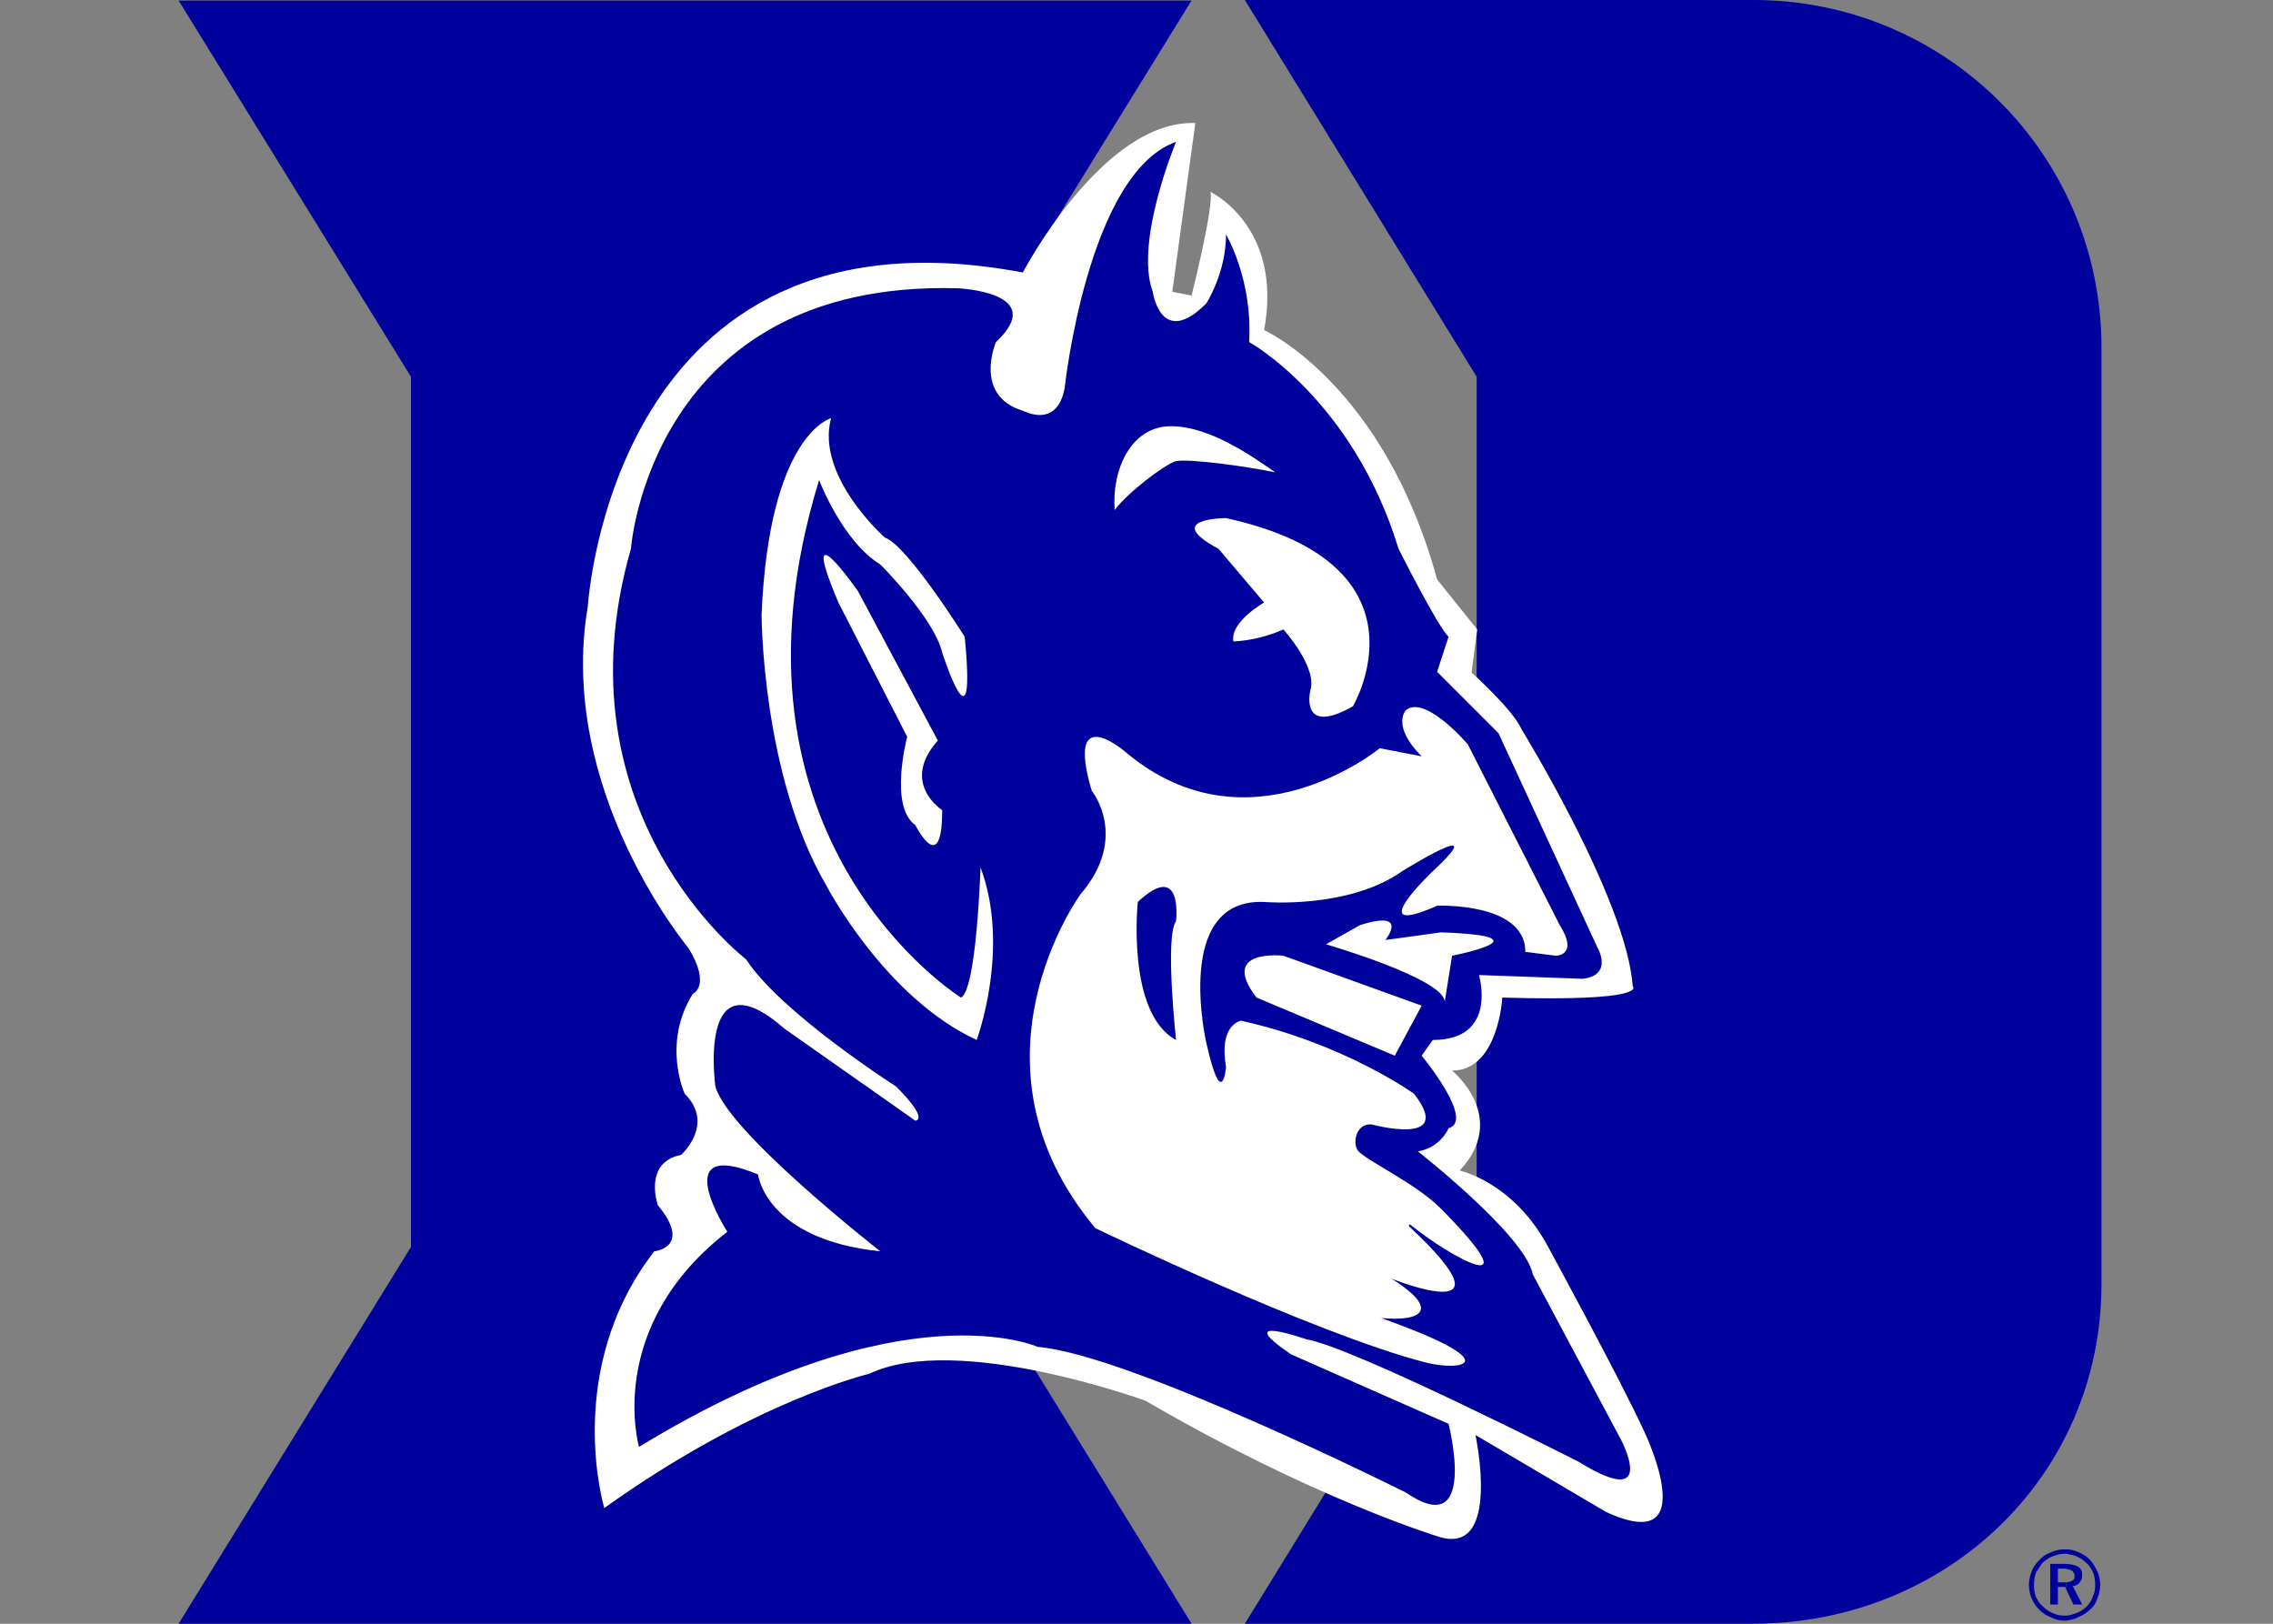 <?xml version="1.0" encoding="UTF-8"?>
<svg xmlns="http://www.w3.org/2000/svg" xmlns:xlink="http://www.w3.org/1999/xlink" width="35pt" height="25pt" viewBox="0 0 35 25" version="1.1">
<rect x="0" y="0" width="35" height="25" fill="#808080" stroke="none"/>
<g id="surface1">
<path style=" stroke:none;fill-rule:evenodd;fill:rgb(0%,0%,61.176%);fill-opacity:1;" d="M 19.168 0 L 22.738 5.801 L 22.738 19.199 L 19.168 25 L 26.988 25 C 29.965 25 32.359 22.73 32.359 19.766 L 32.359 5.352 C 32.359 2.387 29.965 0 27 0 Z M 19.168 0 "/>
<path style=" stroke:none;fill-rule:evenodd;fill:rgb(0%,0%,61.176%);fill-opacity:1;" d="M 2.75 25 L 6.328 19.199 L 6.328 5.801 L 2.75 0.008 L 18.348 0.008 L 14.77 5.801 L 14.77 19.199 L 18.348 25 Z M 2.75 25 "/>
<path style=" stroke:none;fill-rule:evenodd;fill:rgb(100%,100%,100%);fill-opacity:1;" d="M 15.75 4.195 C 15.75 4.195 16.98 1.84 18.406 1.895 L 18.051 4.492 L 18.348 4.551 C 18.348 4.551 18.703 3.137 18.637 2.953 C 18.637 2.953 19.762 3.484 19.465 5.082 C 19.465 5.082 21.305 5.91 22.129 8.922 L 22.746 9.691 L 22.66 10.355 C 22.66 10.355 23.305 10.934 23.43 11.23 C 23.43 11.23 25.047 13.855 25.141 15.184 C 25.141 15.184 25.43 15.426 23.133 15.359 C 23.133 15.359 23.074 16.484 22.359 16.484 C 22.359 16.484 23.246 17.195 22.477 18.023 C 22.477 18.023 23.305 18.195 23.844 19.207 C 23.844 19.207 24.961 21.258 25.316 22.035 C 25.316 22.035 26.258 23.988 24.727 23.277 L 22.719 22.094 C 22.719 22.094 23.133 24 22.129 23.652 C 22.129 23.652 20.227 23.074 17.637 21.566 C 17.637 21.566 14.738 20.508 13.383 21.152 C 13.383 21.152 11.613 21.566 9.305 23.219 C 9.305 23.219 8.66 21.094 10.074 19.266 C 10.074 19.266 10.668 19.207 10.129 18.555 C 10.129 18.555 9.898 17.898 10.488 17.781 C 10.488 17.781 11.016 17.312 10.543 16.84 C 10.543 16.84 10.188 16.07 10.668 15.301 C 10.668 15.301 10.957 15.184 10.602 14.598 C 10.602 14.598 8.57 12.172 9.051 9.336 C 9.055 9.336 9.41 3.004 15.75 4.195 Z M 15.75 4.195 "/>
<path style=" stroke:none;fill-rule:evenodd;fill:rgb(0%,0%,61.176%);fill-opacity:1;" d="M 16.395 5.965 C 16.395 5.965 16.75 2.664 18.109 2.184 C 18.109 2.184 17.465 3.723 17.75 4.492 C 17.75 4.492 17.875 5.379 18.578 4.668 C 18.578 4.668 18.879 4.195 18.879 3.609 C 18.879 3.609 19.293 4.312 19.234 5.266 C 19.234 5.266 20.832 6.148 21.535 8.449 C 21.535 8.449 22.129 9.633 22.305 9.805 L 22.129 10.344 L 23.074 11.289 L 24.602 14.598 C 24.602 14.598 24.844 15.012 24.371 15.07 L 22.773 15.012 C 22.773 15.012 23.074 16.012 22.062 16.012 L 21.891 16.254 C 21.891 16.254 22.719 17.254 22.305 17.371 C 22.305 17.371 22.188 17.668 21.832 17.727 C 21.832 17.727 23.488 19.023 23.602 19.621 L 24.957 22.16 C 24.957 22.16 25.555 23.277 24.312 22.508 C 24.312 22.508 20.832 20.738 20.117 20.621 C 20.117 20.621 18.934 20.207 19.879 20.852 L 22.305 21.922 C 22.305 21.922 22.773 23.75 21.648 22.98 C 21.648 22.98 17.395 20.852 15.98 20.738 C 15.98 20.738 13.91 19.793 9.84 22.277 C 9.84 22.277 9.301 20.438 11.199 18.965 C 11.199 18.965 10.254 17.496 11.672 18.082 C 11.672 18.082 11.785 19.082 13.555 19.266 C 13.555 19.266 11.199 17.426 11.016 16.727 C 11.016 16.727 10.727 14.656 12.082 15.84 L 14.094 17.254 C 14.094 17.254 14.324 17.254 13.797 16.727 C 13.797 16.727 12.027 15.598 11.488 14.77 C 11.488 14.77 8.543 12.527 9.715 8.449 C 9.715 8.449 10.016 4.312 14.738 4.438 C 14.738 4.438 16.164 4.492 15.336 5.266 C 15.336 5.266 14.98 6.09 15.75 6.324 C 15.75 6.32 16.281 6.621 16.395 5.965 Z M 16.395 5.965 "/>
<path style=" stroke:none;fill-rule:evenodd;fill:rgb(100%,100%,100%);fill-opacity:1;" d="M 18.879 7.977 C 18.879 7.977 17.879 7.977 18.762 8.449 L 19.465 9.277 C 19.465 9.277 18.938 9.574 18.992 9.875 C 18.992 9.875 19.348 9.875 19.762 9.691 C 19.762 9.691 20.293 10.277 20.176 10.633 C 20.176 10.633 20.004 11.344 20.832 10.875 C 20.832 10.875 22.129 8.691 18.879 7.977 Z M 18.879 7.977 "/>
<path style=" stroke:none;fill-rule:evenodd;fill:rgb(100%,100%,100%);fill-opacity:1;" d="M 14.508 10.047 C 14.508 10.047 15.039 11.703 14.855 9.805 C 14.855 9.805 13.969 8.391 13.625 8.277 C 13.625 8.277 12.555 7.332 12.797 6.438 C 12.797 6.438 11.844 6.68 11.727 9.461 C 11.727 9.461 11.727 11.934 12.73 13.645 C 12.73 13.645 13.625 15.359 15.039 16.012 C 15.039 16.012 15.566 14.598 15.098 13.355 C 15.098 13.355 15.039 15.242 14.797 15.359 C 14.797 15.359 10.902 12.941 12.613 7.391 C 12.613 7.391 12.969 8.332 13.555 8.691 C 13.555 8.691 14.383 9.516 14.508 10.047 Z M 14.508 10.047 "/>
<path style=" stroke:none;fill-rule:evenodd;fill:rgb(100%,100%,100%);fill-opacity:1;" d="M 13.211 9.102 C 13.211 9.102 12.258 7.738 12.91 9.277 L 13.969 11.344 C 13.969 11.344 13.684 12.414 14.094 12.703 C 14.094 12.703 14.508 13.531 14.508 12.473 C 14.508 12.473 13.855 12.059 14.441 11.402 Z M 13.211 9.102 "/>
<path style=" stroke:none;fill-rule:evenodd;fill:rgb(100%,100%,100%);fill-opacity:1;" d="M 21.43 19.688 C 21.43 19.688 23.418 20.488 21.707 18.891 C 21.707 18.891 21.66 18.812 21.746 18.879 C 22.332 19.352 23.633 20.074 22.188 18.609 C 21.805 18.227 21.129 17.918 20.926 17.734 C 20.82 17.641 20.859 17.293 21.121 17.312 C 21.121 17.312 22.418 17.668 21.773 16.84 C 21.773 16.84 20.707 16.07 19.109 15.715 C 19.109 15.715 18.762 15.773 18.879 16.426 C 18.879 16.426 18.82 17.137 18.578 16.07 C 18.578 16.07 18.051 13.828 19.465 13.887 C 19.465 13.887 20.762 14 21.59 13.414 C 21.59 13.414 23.016 12.527 22.062 13.414 C 22.062 13.414 20.945 14.473 22.129 13.945 C 22.129 13.945 23.488 13.887 23.488 14.656 L 23.957 14.715 C 23.957 14.715 24.316 14.715 24.016 14.242 L 22.602 11.461 C 22.602 11.461 21.949 10.691 21.648 10.934 C 21.648 10.934 21.418 11.172 21.891 11.645 L 21.246 11.52 C 21.246 11.52 19.234 13.176 17.34 11.586 C 17.34 11.586 16.395 10.758 16.809 12.172 C 16.809 12.172 17.395 12.887 16.637 13.77 C 16.637 13.77 14.738 16.367 16.867 18.91 C 16.867 18.91 20.215 20.527 21.949 20.977 C 22.477 21.113 23.273 21.008 21.266 20.293 C 21.891 20.352 22.188 20.168 21.43 19.688 Z M 21.43 19.688 "/>
<path style=" stroke:none;fill-rule:evenodd;fill:rgb(0%,0%,61.176%);fill-opacity:1;" d="M 18.109 16.012 C 18.109 16.012 17.934 14.414 18.109 14.184 C 18.109 14.184 18.223 13.23 17.52 13.887 C 17.52 13.887 17.34 15.598 18.109 16.012 Z M 18.109 16.012 "/>
<path style=" stroke:none;fill-rule:evenodd;fill:rgb(100%,100%,100%);fill-opacity:1;" d="M 20.418 14.539 C 20.418 14.539 22.246 15.07 22.246 15.426 L 22.359 14.715 C 22.359 14.715 23.902 14.414 22.188 14.355 L 21.332 14.473 C 21.332 14.473 21.715 14 20.945 14.242 Z M 20.418 14.539 "/>
<path style=" stroke:none;fill-rule:evenodd;fill:rgb(100%,100%,100%);fill-opacity:1;" d="M 19.762 14.715 C 19.762 14.715 18.762 14.598 19.348 15.359 L 21.477 16.254 L 21.891 15.484 Z M 19.762 14.715 "/>
<path style=" stroke:none;fill-rule:evenodd;fill:rgb(100%,100%,100%);fill-opacity:1;" d="M 19.637 7.273 C 19.242 6.996 18.609 6.562 18.031 6.562 C 17.406 6.562 17.117 7.246 17.164 7.852 C 17.375 7.574 17.914 7.168 18.098 7.102 C 18.289 7.055 19.195 7.18 19.637 7.273 Z M 19.637 7.273 "/>
<path style=" stroke:none;fill-rule:evenodd;fill:rgb(0%,0%,61.176%);fill-opacity:1;" d="M 31.812 24.152 C 31.859 24.164 31.887 24.172 31.906 24.184 C 31.926 24.203 31.945 24.23 31.945 24.258 C 31.945 24.297 31.938 24.328 31.906 24.336 C 31.887 24.355 31.859 24.355 31.812 24.363 L 31.812 24.461 L 31.926 24.703 L 32.062 24.703 L 31.918 24.422 C 31.965 24.414 32.004 24.395 32.023 24.363 C 32.051 24.336 32.062 24.297 32.062 24.25 C 32.062 24.191 32.043 24.152 32.004 24.125 C 31.957 24.094 31.898 24.086 31.812 24.078 Z M 31.812 24.953 L 31.812 24.875 C 31.867 24.875 31.918 24.855 31.973 24.836 C 32.031 24.816 32.082 24.777 32.129 24.738 C 32.168 24.691 32.207 24.645 32.223 24.586 C 32.254 24.527 32.262 24.473 32.262 24.402 C 32.262 24.336 32.254 24.277 32.234 24.223 C 32.207 24.164 32.176 24.105 32.129 24.066 C 32.082 24.02 32.031 23.988 31.973 23.961 C 31.926 23.941 31.867 23.934 31.812 23.922 L 31.812 23.855 C 31.867 23.855 31.918 23.863 31.965 23.883 C 32.023 23.902 32.082 23.934 32.129 23.969 C 32.195 24.02 32.242 24.086 32.281 24.164 C 32.32 24.238 32.34 24.316 32.34 24.402 C 32.34 24.48 32.32 24.547 32.293 24.617 C 32.273 24.684 32.234 24.742 32.176 24.789 C 32.129 24.836 32.062 24.875 31.992 24.902 C 31.938 24.934 31.879 24.941 31.812 24.953 Z M 31.688 24.152 L 31.781 24.152 C 31.793 24.152 31.801 24.152 31.812 24.152 L 31.812 24.078 C 31.812 24.078 31.812 24.078 31.801 24.078 L 31.57 24.078 L 31.57 24.703 L 31.688 24.703 L 31.688 24.434 L 31.801 24.434 L 31.809 24.461 L 31.809 24.363 C 31.809 24.363 31.793 24.363 31.781 24.363 L 31.688 24.363 Z M 31.812 23.855 L 31.812 23.922 C 31.812 23.922 31.801 23.922 31.793 23.922 C 31.723 23.922 31.668 23.941 31.609 23.961 C 31.551 23.98 31.504 24.02 31.453 24.059 C 31.418 24.105 31.379 24.164 31.348 24.219 C 31.328 24.277 31.32 24.336 31.32 24.402 C 31.32 24.461 31.328 24.527 31.348 24.586 C 31.379 24.645 31.406 24.691 31.453 24.73 C 31.504 24.777 31.551 24.816 31.609 24.836 C 31.668 24.863 31.723 24.875 31.781 24.875 C 31.793 24.875 31.801 24.875 31.812 24.875 L 31.812 24.953 C 31.812 24.953 31.801 24.953 31.793 24.953 C 31.715 24.953 31.648 24.934 31.582 24.902 C 31.512 24.875 31.453 24.836 31.406 24.789 C 31.348 24.73 31.309 24.672 31.281 24.605 C 31.254 24.539 31.242 24.473 31.242 24.402 C 31.242 24.348 31.254 24.277 31.273 24.223 C 31.293 24.164 31.32 24.113 31.359 24.066 C 31.418 24 31.473 23.941 31.551 23.914 C 31.629 23.875 31.703 23.855 31.793 23.855 C 31.801 23.855 31.812 23.855 31.812 23.855 Z M 31.812 23.855 "/>
</g>
</svg>
